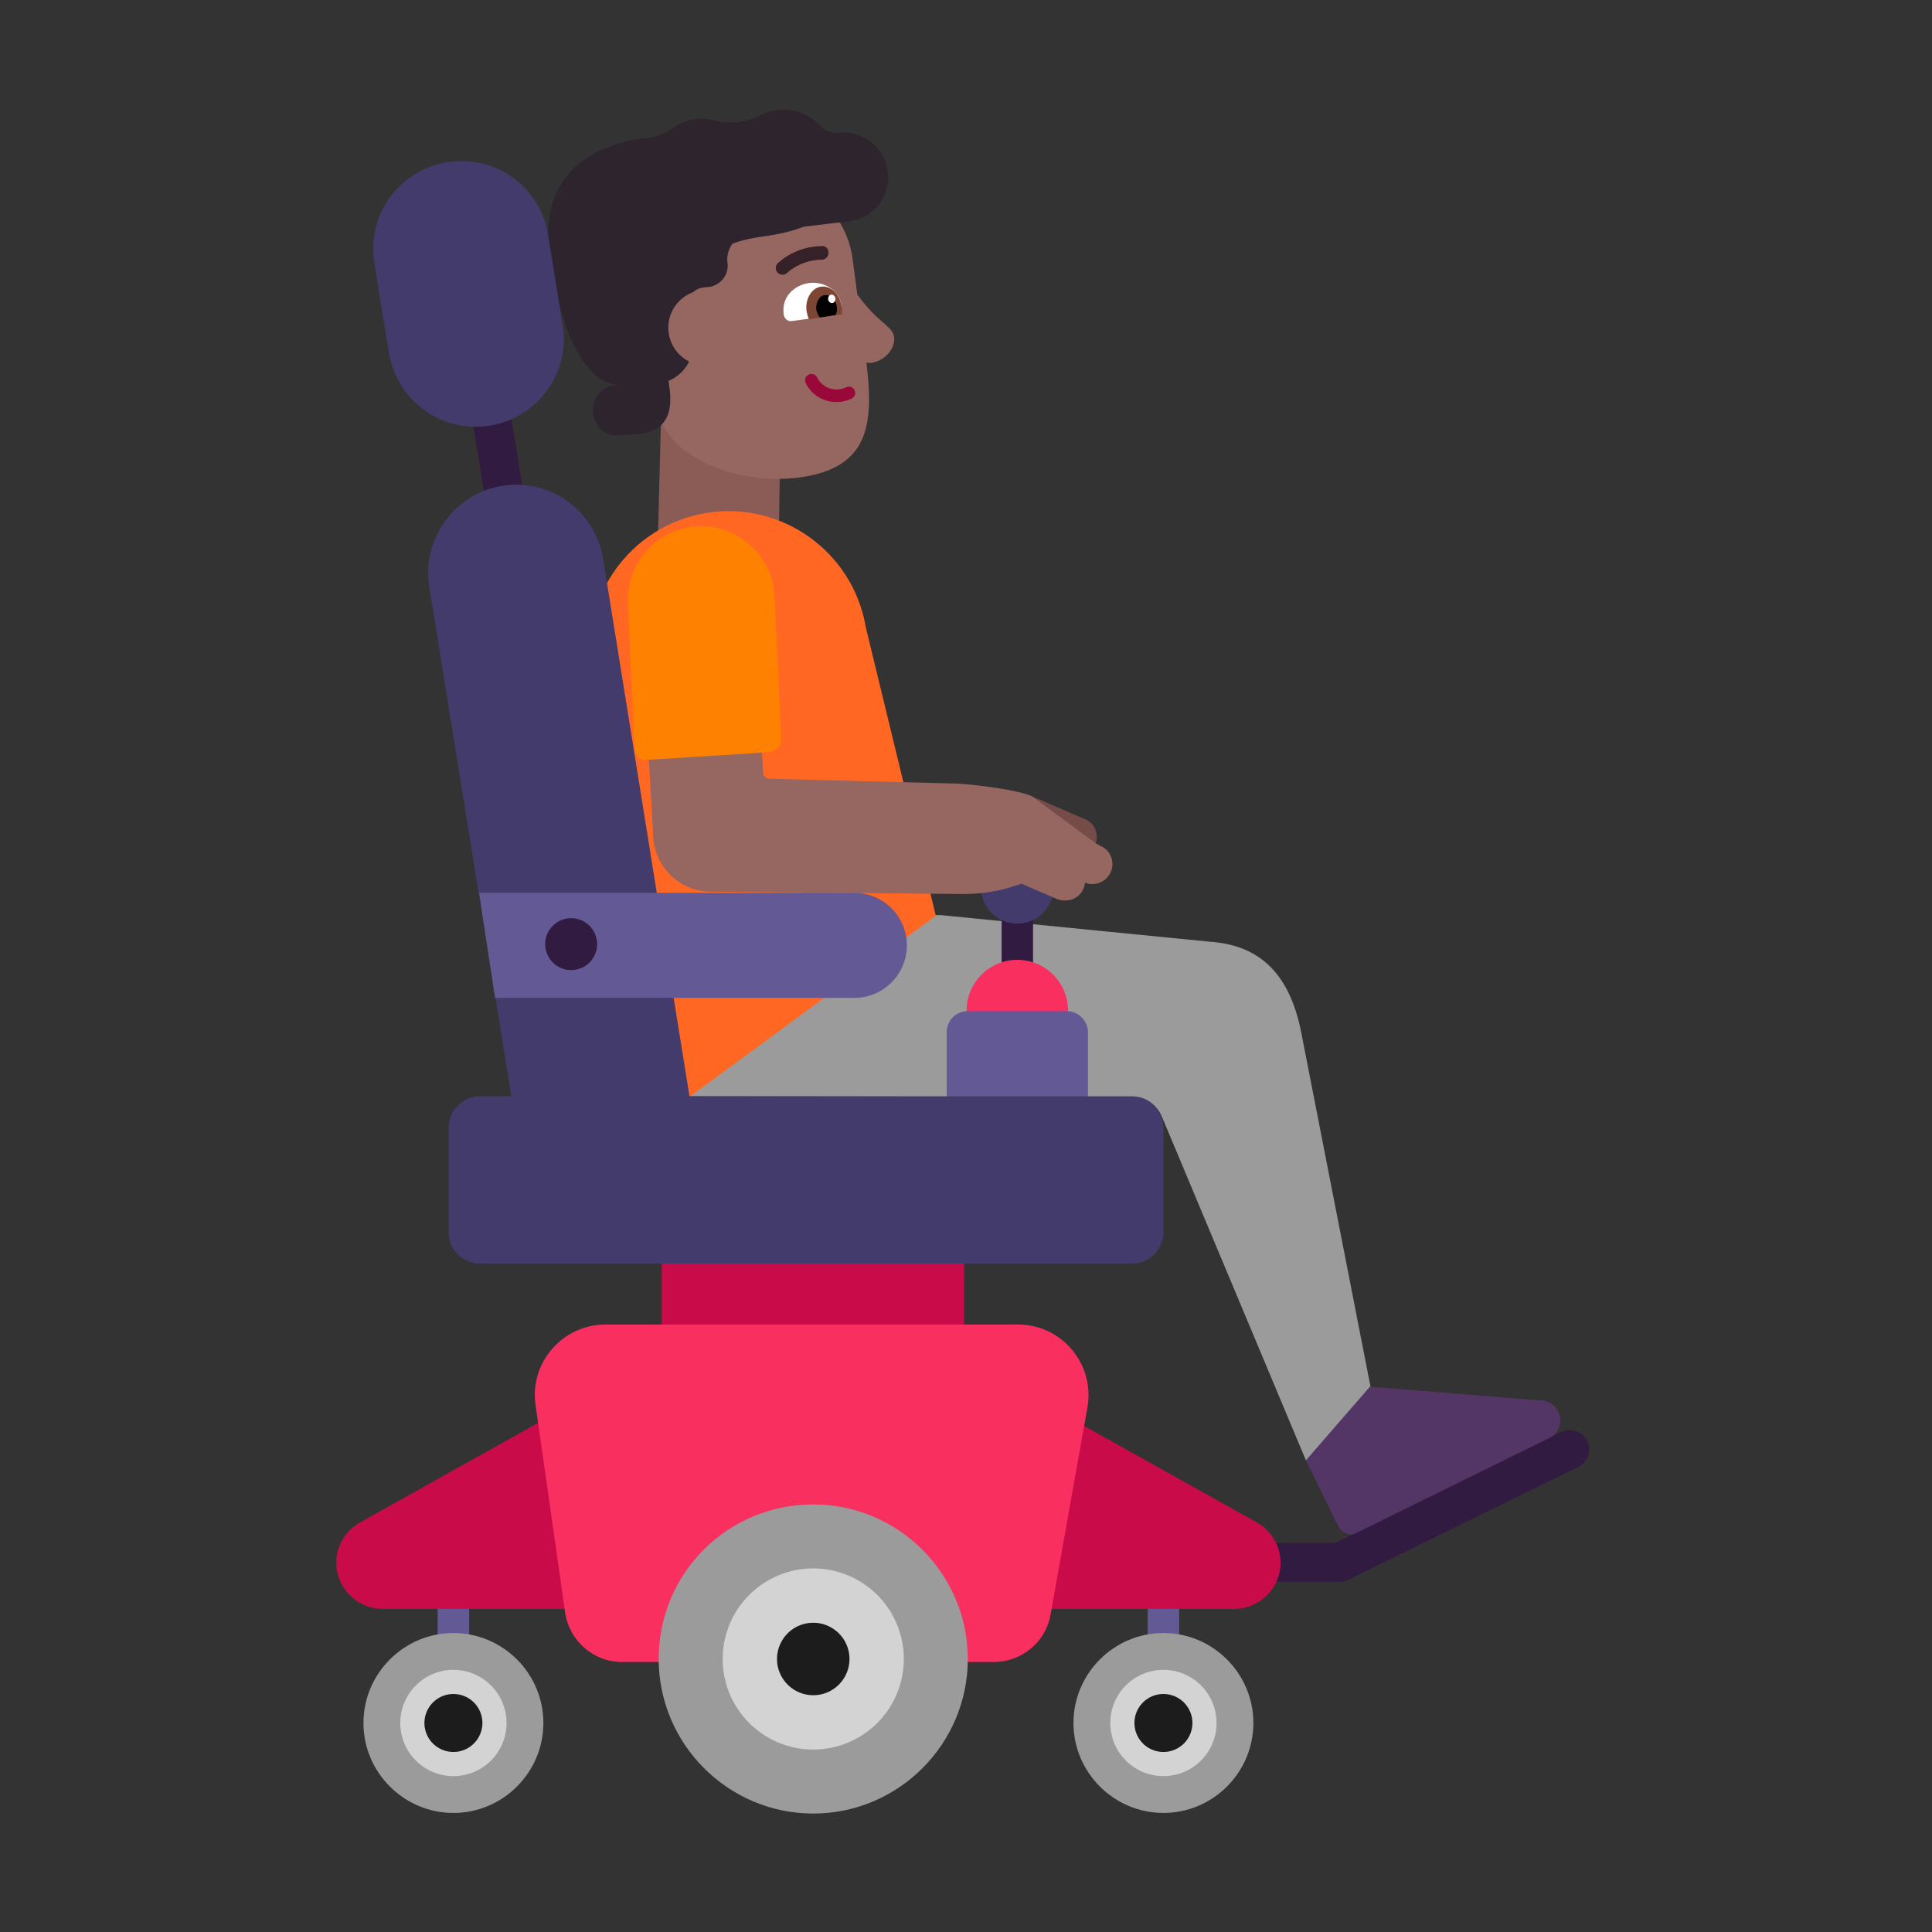 <svg xmlns="http://www.w3.org/2000/svg" width="1em" height="1em" viewBox="0 0 32 32"><rect x="0" y="0" width="32" height="32" fill="#333333" stroke="none"/><g fill="none"><path fill="#635994" d="M19.009 26.168a.261.261 0 0 1 .522 0v2.39a.261.261 0 1 1-.522 0zm-11.76 0a.261.261 0 0 1 .522 0v2.39a.261.261 0 1 1-.522 0z"/><path fill="#321B41" d="M7.573 5.41a.321.321 0 1 1 .634-.103l.65 4.01a.321.321 0 1 1-.634.102zm18.285 18.31a.321.321 0 1 1 .284.576l-3.81 1.87a.3.3 0 0 1-.142.033h-1.61a.321.321 0 0 1 0-.642h1.535l.341-.168l1.204-1.26l2.03-.327z"/><path fill="#CA0B4A" d="M10.96 20.918v1.02l2.477.518l2.533-.518v-1.02l-2.533-.64zm9.86 4.3l-3.49-1.95v3.38h3.11c.42 0 .77-.34.77-.77a.77.77 0 0 0-.39-.66m-14.86 0l3.49-1.95v3.38H6.34a.77.77 0 0 1-.77-.77c0-.27.15-.52.39-.66"/><path fill="#F92F60" d="M10.03 21.938h6.83c.73 0 1.28.66 1.15 1.38l-.61 3.43c-.08.45-.48.78-.94.78H10.3c-.47 0-.87-.35-.94-.82l-.49-3.44c-.1-.7.45-1.33 1.16-1.33"/><path fill="#9B9B9B" d="M13.47 24.918c1.41 0 2.56 1.15 2.56 2.56s-1.15 2.56-2.56 2.56s-2.56-1.15-2.56-2.56c0-1.42 1.14-2.56 2.56-2.56M9 28.538c0 .82-.67 1.49-1.49 1.49s-1.49-.67-1.49-1.49s.67-1.49 1.49-1.49s1.49.67 1.49 1.49m11.76 0c0-.82-.67-1.49-1.49-1.49s-1.49.67-1.49 1.49s.67 1.49 1.49 1.49s1.49-.67 1.49-1.49"/><path fill="#D3D3D3" d="M13.47 28.978a1.5 1.5 0 1 1 0-3a1.5 1.5 0 0 1 0 3m-5.96.44a.88.88 0 1 1 0-1.76a.88.88 0 0 1 0 1.76m10.88-.88a.88.88 0 1 0 1.76 0a.88.88 0 0 0-1.76 0"/><path fill="#1C1C1C" d="M13.47 28.078a.6.6 0 1 1 0-1.2a.6.6 0 0 1 0 1.2m-5.96.94a.48.48 0 1 1 0-.96a.48.48 0 0 1 0 .96m11.28-.48a.48.48 0 1 0 .96 0a.48.48 0 0 0-.96 0"/><path fill="#8B5C56" d="m10.95 6.858l-.05 1.96l2 .06l.03-1.98z"/><path fill="#9B9B9B" d="m22.7 22.968l-1.15-5.88c-.21-1.05-.77-1.44-1.51-1.49l-4.45-.44h-4.64s-.78 3 .37 3l7.42.01c.22 0 .43.13.51.34l2.38 5.68l1.02-.24z"/><path fill="#FF6723" d="M11.69 8.498c1.25-.21 2.44.64 2.65 1.89l1.16 4.78l-4.08 3l-1.62-7.02c-.21-1.26.64-2.44 1.89-2.65"/><path fill="#321B41" d="M16.59 15.048h.52v1.1h-.52z"/><path fill="#433B6B" d="M16.85 15.298a.6.6 0 1 1 0-1.2a.6.6 0 0 1 0 1.2"/><path fill="#764C49" d="M17.97 13.568c.16.06.23.24.18.4l-.7-.222l-.36-.558z"/><path fill="#966661" d="m10.61 10.148l.21 3.72c.03.49.43.88.91.9l4.22.04c.29 0 .57-.04.84-.13l.13-.04l.58.25c.15.06.33.02.42-.12c.03-.05.05-.1.05-.15c.16.07.36-.01.43-.18a.327.327 0 0 0-.18-.43l-.07-.04l-1.06-.78c-.26-.12-1.11-.21-1.27-.21l-3.08-.08c-.05 0-.1-.05-.1-.1l-.16-2.76a.94.94 0 0 0-.99-.88c-.51.03-.91.47-.88.99"/><path fill="#FF8101" d="M10.69 12.588c-.09.01-.17-.07-.18-.16l-.11-2.44c-.03-.67.49-1.24 1.16-1.27s1.24.49 1.27 1.16l.11 2.34c.01.13-.09.23-.22.24c-.54.04-1.44.09-2.03.13"/><path fill="#533566" d="m21.63 24.188l.54 1.1c.06.11.19.16.3.1l3.19-1.57c.29-.14.22-.57-.1-.62l-2.87-.23z"/><path fill="#966661" d="M13.24 7.908c-.69.1-1.84-.1-2.27-.88l-.45-1.07l-.49-1.12c-.12-.85.48-1.63 1.33-1.75l1.01-.14c.85-.12 1.63.48 1.75 1.33l.08.6c.183.252.33.38.434.47c.1.088.161.142.176.24c.02.2-.17.39-.37.42a.2.2 0 0 1-.089-.004c.118 1.001.063 1.747-1.11 1.904"/><path fill="#fff" d="M13.85 5.218c.06-.01.1-.07.09-.14v-.01c-.04-.28-.31-.41-.54-.38s-.46.22-.42.51v.01c.01.07.07.12.13.11z"/><path fill="#7D4533" d="M13.94 5.208c.01-.04.01-.09 0-.13c-.03-.21-.18-.35-.34-.33s-.27.21-.24.41c.01.05.02.09.04.13z"/><path fill="#000" d="M13.84 5.218c.02-.04.03-.09.02-.14c-.02-.12-.1-.2-.2-.19c-.09.01-.15.12-.14.24c.01.05.03.09.06.13z"/><path fill="#fff" d="M13.717 4.958c-.005-.039.017-.073.05-.078c.033-.004.064.023.069.061c.005.039-.017.073-.05.078c-.033.004-.064-.023-.07-.061"/><path fill="#990838" d="M13.395 6.204a.104.104 0 0 0-.049.14c.136.284.48.392.759.258a.104.104 0 1 0-.09-.188a.36.36 0 0 1-.48-.16a.104.104 0 0 0-.14-.05"/><path fill="#372128" d="M12.96 4.55a.1.1 0 0 0 .078-.032a.9.9 0 0 1 .575-.217a.11.11 0 0 0 .108-.114a.1.1 0 0 0-.114-.11a1.1 1.1 0 0 0-.726.284a.112.112 0 0 0 .079.19"/><path fill="#2D242D" d="M12.049 4.352a.44.44 0 0 1 .084-.317q.204-.076.497-.117c.277-.037.5-.092.678-.162l.781-.094c.02-.01.03-.01.04-.01c.36-.07.61-.41.58-.77a.74.74 0 0 0-.82-.68a.39.39 0 0 1-.32-.13a.78.78 0 0 0-.67-.25c-.1.01-.2.04-.29.08c-.24.13-.52.16-.78.09c-.1-.02-.2-.03-.31-.02c-.13.02-.26.07-.36.14c-.15.11-.33.17-.51.18a1.8 1.8 0 0 0-.385.082c-.72.201-1.308.741-1.164 1.824c.31 2.27 1.13 2.17 1.13 2.17c-.64.09-.45.91.03.84q.055-.006.123-.008c.318-.014.803-.036.707-.762l-.016-.13a.67.67 0 0 0 .34-.32a.627.627 0 0 1 .068-1.149a.3.3 0 0 1 .167-.077l.1-.01c.19-.03.33-.21.3-.4"/><path fill="#433B6B" d="m9.32 5.388l-.24-1.49c-.11-.71-.72-1.23-1.44-1.23c-.9 0-1.58.8-1.44 1.68l.24 1.49c.12.71.72 1.23 1.44 1.23c.9 0 1.58-.8 1.44-1.68m-.77 2.64c.72 0 1.32.52 1.44 1.23l1.43 8.9h4.268l1.097-.79l1.23.79h.735c.29 0 .52.23.52.52v1.73c0 .29-.23.52-.52.52H7.95c-.29 0-.52-.23-.52-.52v-1.73c0-.28.23-.52.52-.52h.52l-.266-1.651l.431-.865l-.707-.846l-.818-5.078c-.14-.89.55-1.69 1.44-1.69"/><path fill="#F92F60" d="M16.85 17.578a.84.84 0 1 1 0-1.68a.84.84 0 0 1 0 1.68"/><path fill="#635994" d="M14.15 14.788H7.934l.266 1.74h5.95a.87.87 0 0 0 0-1.74m3.52 1.96h-1.64c-.19 0-.35.15-.35.35v1.06h2.34v-1.06c0-.19-.16-.35-.35-.35"/><path fill="#321B41" d="M9.46 16.068a.43.43 0 1 1 0-.86a.43.43 0 0 1 0 .86"/></g></svg>